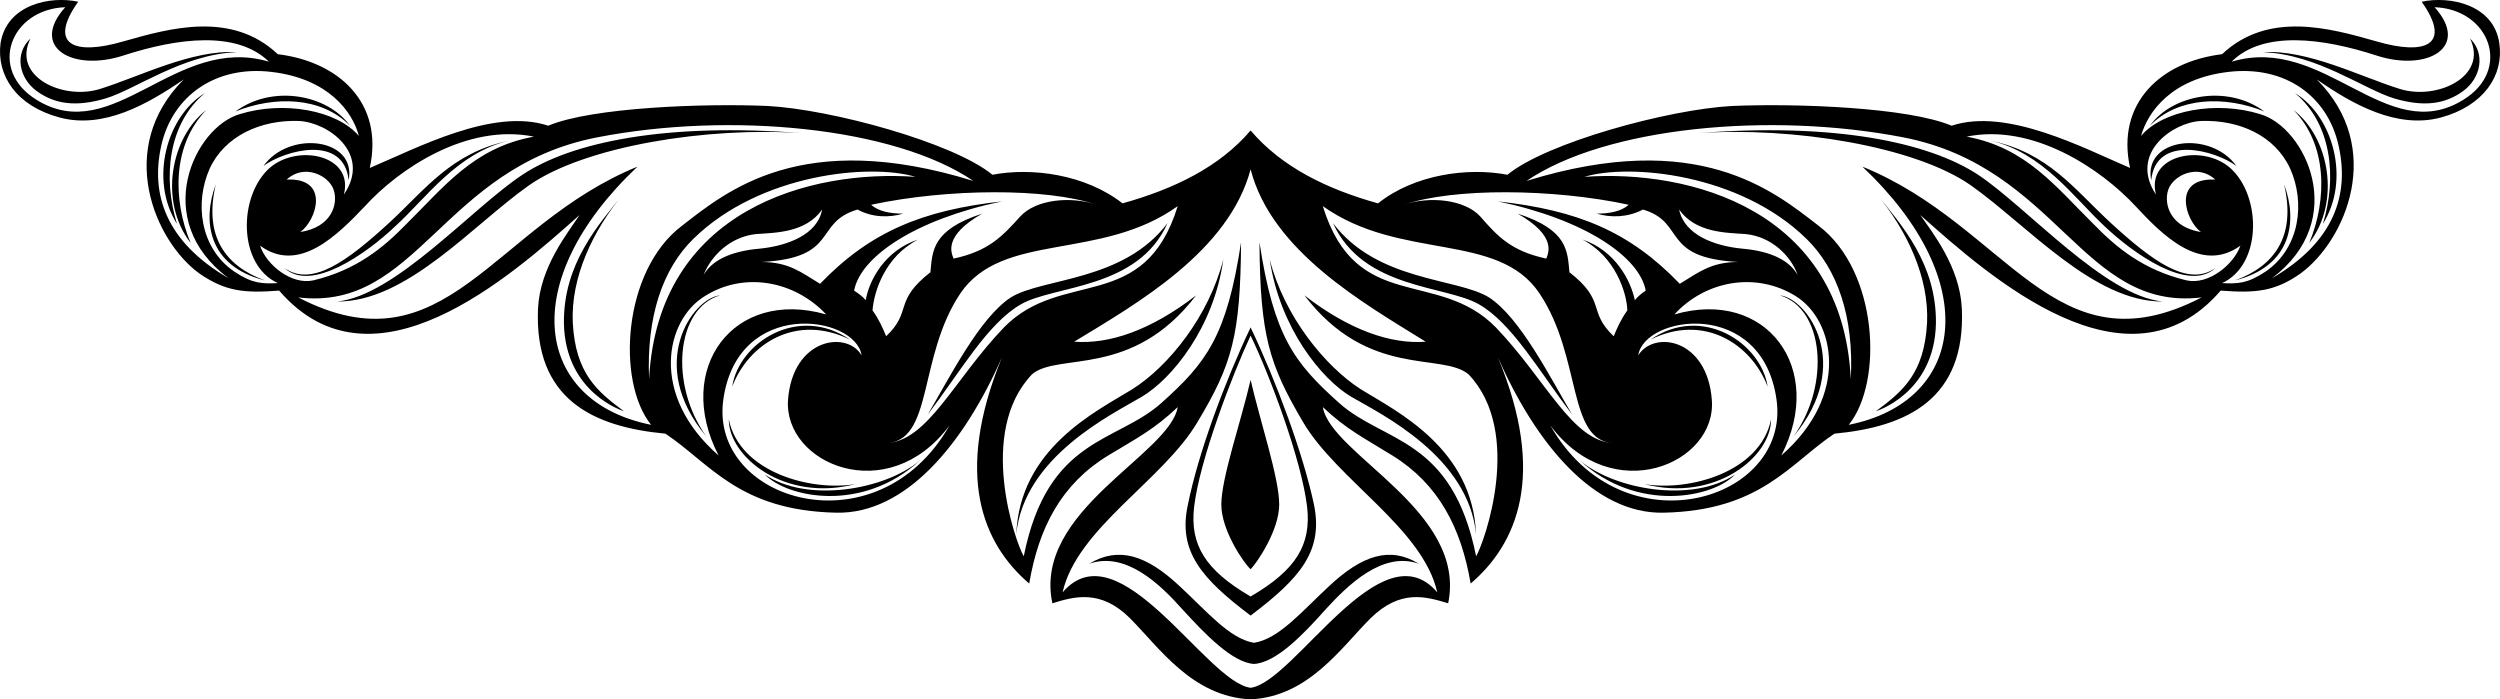 <?xml version="1.0" encoding="utf-8"?>
<!-- Generator: Adobe Illustrator 16.0.3, SVG Export Plug-In . SVG Version: 6.00 Build 0)  -->
<!DOCTYPE svg PUBLIC "-//W3C//DTD SVG 1.1 Tiny//EN" "http://www.w3.org/Graphics/SVG/1.1/DTD/svg11-tiny.dtd">
<svg version="1.1" baseProfile="tiny" id="Layer_1" xmlns="http://www.w3.org/2000/svg" xmlns:xlink="http://www.w3.org/1999/xlink"
	 x="0px" y="0px" width="264.223px" height="73.915px" viewBox="0 0 264.223 73.915" xml:space="preserve">
<path fill-rule="evenodd" d="M119.432,65.346c-3.096-3.096-5.904-2.304-8.208-1.584c-2.088-9.792,12.384-15.695,13.248-20.736
	c-2.52,2.376-4.248,3.241-7.344,5.112c-4.968,3.024-7.344,7.633-8.352,13.536c-4.896-4.176-7.992-11.448-2.88-23.903
	c-4.032,9.144-10.152,16.56-17.496,16.416c-10.296-0.217-13.32-5.185-18.072-8.353c-7.704-0.721-13.896-3.672-13.464-13.248
	c0.216-4.392,3.168-7.992,4.392-9.864c-7.344,6.553-21.888,19.44-31.752,7.992c-3.744,0.288-5.688,0.072-8.424-1.8
	c-4.752-3.456-8.928-13.248-1.656-20.521c-3.888,2.665-8.496,5.257-13.104,4.032c-4.608-1.224-6.696-4.464-6.264-7.848
	c0.648-4.104,5.256-5.04,8.208-4.392c-3.168,4.464-0.576,5.76,4.824,4.176c4.824-1.368,11.376-3.24,16.272,1.367
	c6.48,0.792,11.232,5.185,9.72,12.024c4.968-2.088,13.032-6.408,18.864-4.464c4.608-1.944,16.488-2.376,23.184-2.088
	c6.768,0.36,19.656,3.888,23.76,7.272c4.104-0.792,9.792-0.073,13.752,3.023c5.4-1.512,10.224-3.815,13.536-7.704
	c3.313,3.889,8.064,6.192,13.464,7.704c3.888-3.097,9.576-3.815,13.681-3.023c4.104-3.385,16.991-6.912,23.76-7.272
	c6.768-0.288,18.575,0.144,23.184,2.088c5.832-1.944,13.968,2.376,18.864,4.464c-1.513-6.84,3.24-11.232,9.72-12.024
	c4.896-4.607,11.448-2.735,16.271-1.367c5.4,1.584,7.992,0.288,4.824-4.176c2.952-0.648,7.633,0.288,8.208,4.392
	c0.504,3.384-1.655,6.624-6.191,7.848c-4.608,1.225-9.288-1.367-13.104-4.032c7.272,7.272,3.024,17.064-1.728,20.521
	c-2.664,1.872-4.681,2.088-8.425,1.8c-9.863,11.448-24.407-1.439-31.752-7.992c1.296,1.872,4.177,5.473,4.393,9.864
	c0.433,9.576-5.76,12.527-13.464,13.248c-4.752,3.168-7.776,8.136-18.072,8.353c-7.344,0.144-13.464-7.272-17.496-16.416
	c5.185,12.455,2.016,19.728-2.88,23.903c-1.008-5.903-3.384-10.512-8.279-13.536c-3.024-1.871-4.824-2.736-7.345-5.112
	c0.864,5.041,15.265,10.944,13.248,20.736c-2.376-0.72-5.04-1.512-8.208,1.584c-3.096,3.096-6.552,8.28-12.672,8.568
	C125.984,73.626,122.528,68.442,119.432,65.346z M132.176,72.691c-4.68-0.577-13.896-17.064-19.872-10.081
	c1.512-6.768,10.656-11.88,14.256-18c3.672-6.12,4.536-9.144,4.608-19.007c-1.512,9.936-3.672,12.743-8.424,16.991
	s-12.024,3.601-14.544,16.2c-0.864-1.439-4.968-13.104,0.864-19.224c2.736-2.376,10.584,0.504,17.352-8.353
	c-4.752,3.673-9.144,5.184-12.888,4.896c6.768-4.104,16.344-9.575,18.648-18.216c2.232,8.641,11.88,14.112,18.504,18.216
	c-3.672,0.288-8.064-1.223-12.816-4.896c6.769,8.856,14.545,5.977,17.353,8.353c5.832,6.12,1.656,17.784,0.792,19.224
	c-2.52-12.6-9.721-11.952-14.473-16.2s-6.912-7.056-8.424-16.991c0.072,9.863,1.008,12.887,4.608,19.007s12.672,11.232,14.185,18
	C146,55.626,136.783,72.114,132.176,72.691z M132.176,40.147c-1.008,4.392-3.096,10.367-3.096,13.175
	c0,2.737,2.376,6.192,3.096,6.841c0.648-0.648,3.023-4.104,3.023-6.841C135.199,50.514,133.184,44.539,132.176,40.147z
	 M31.52,31.434c15.552,8.064,20.52-7.56,35.856-13.824c-12.888,12.169-10.872,24.841,1.44,27.288
	c-3.672-4.535-3.024-16.271,3.24-21.023c4.752-3.672,12.672-10.368,30.816-4.752c-8.352-5.688-25.704-7.344-39.744-4.608
	C46.712,17.683,44.12,32.947,31.52,31.434z M91.063,37.554c-1.584-2.663-7.272-1.8-7.776,4.68
	c-0.504,6.769,10.512,11.521,17.064,2.736c-7.632,13.393-25.416,7.992-23.904-2.736C77.96,31.434,90.416,33.306,91.063,37.554z
	 M93.583,46.842c4.464-0.144,7.2-6.695,12.528-12.239c6.12-6.265,14.832-1.369,18.36-12.816c-8.136,5.832-18.504,2.664-22.968,9.216
	C96.968,37.771,98.696,46.699,93.583,46.842z M75.944,48.138c-7.344-6.408-5.616-14.328-1.44-16.848
	c4.104-2.592,9.432-1.656,12.816,1.943C77.528,30.426,71.192,38.922,75.944,48.138z M115.904,21.642
	c-5.256-1.8-15.768-1.728-23.832,0c0.792,0.721,2.088,0.937,3.384,0.937c-1.44,0.432-3.24,0.432-4.824-0.432
	c-4.68,1.367-1.872,5.111-10.152,5.544c2.88,0,4.176,1.08,6.192,2.304c5.328-5.544,10.872-7.776,19.224-8.712
	c-9.288,1.943-14.976,5.904-15.624,9.432c0.432,0.288,0.864,0.576,1.224,1.008c0.36-2.088,2.016-5.256,5.544-6.408
	c-3.528,1.8-4.68,5.545-4.824,7.488c0.72,1.008,1.08,1.872,1.44,2.736c2.808-2.664,0.72-3.672,4.68-6.768
	c0.216-2.232,0.144-4.465,5.472-6.192c-4.176,2.376-3.24,4.176-3.024,4.752c3.672-0.792,5.112-2.305,7.056-4.464
	C109.496,21.067,113.168,20.707,115.904,21.642z M24.176,29.418c-6.696-3.889-8.28-8.929-7.128-14.04
	c1.152-5.184,5.688-8.496,11.664-7.775c6.048,0.719,8.568,4.248,9.216,6.768c-2.304-2.736-7.992-3.744-12.6-2.304
	C20.576,13.434,15.824,23.226,24.176,29.418z M29.36,29.922c-1.656,0.072-2.664,0.072-4.608-1.224
	c-3.672-2.521-4.176-7.344-2.592-10.872c1.584-3.456,5.4-5.185,9.432-5.04c3.096,0.144,7.704,3.456,4.752,7.776
	c1.08-4.177-4.896-5.4-7.848-2.809C25.184,20.707,25.112,27.979,29.36,29.922z M38.576,21.787c3.6-3.96,10.8-8.784,17.856-7.345
	c-6.408,1.152-9.576,5.4-13.536,9.288c-2.376,2.448-5.256,4.824-9.792,5.904c-2.304,0.504-4.968-1.655-5.616-3.672
	C31.592,28.987,35.696,24.81,38.576,21.787z M6.896,0.762c-5.832,0.217-8.208,6.624-3.024,9.792
	c8.136,5.04,14.688-6.983,24.552-4.032c-3.384-3.312-9.648-2.52-15.408-0.647C7.688,7.603,3.08,5.01,6.896,0.762z M96.752,18.691
	C85.736,17.898,69.536,22.075,68.6,40.075c-0.288-6.624,1.44-11.664,4.68-14.832C80.336,18.331,92,17.25,96.752,18.691z
	 M232.688,31.434c-15.552,8.064-20.447-7.56-35.856-13.824c12.889,12.169,10.872,24.841-1.439,27.288
	c3.672-4.535,3.097-16.271-3.168-21.023c-4.752-3.672-12.744-10.368-30.888-4.752c8.352-5.688,25.703-7.344,39.815-4.608
	C217.496,17.683,220.088,32.947,232.688,31.434z M173.144,37.554c1.656-2.663,7.271-1.8,7.776,4.68
	c0.576,6.769-10.512,11.521-17.064,2.736c7.633,13.393,25.416,7.992,23.904-2.736C186.247,31.434,173.791,33.306,173.144,37.554z
	 M170.623,46.842c-5.039-0.144-3.383-9.071-7.92-15.84c-4.392-6.552-14.688-3.384-22.896-9.216
	c3.528,11.447,12.168,6.552,18.288,12.816C163.424,40.147,166.159,46.699,170.623,46.842z M188.264,48.138
	c7.344-6.408,5.616-14.328,1.513-16.848c-4.177-2.592-9.505-1.656-12.816,1.943C186.68,30.426,193.016,38.922,188.264,48.138z
	 M148.376,21.642c2.663-0.936,6.408-0.575,8.063,1.225c1.872,2.159,3.313,3.672,6.984,4.464c0.216-0.576,1.152-2.376-3.023-4.752
	c5.327,1.728,5.255,3.96,5.472,6.192c3.959,3.096,1.871,4.104,4.68,6.768c0.36-0.864,0.72-1.729,1.44-2.736
	c-0.072-1.943-1.297-5.688-4.752-7.488c3.455,1.152,5.111,4.32,5.544,6.408c0.359-0.432,0.72-0.72,1.151-1.008
	c-0.648-3.527-6.336-7.488-15.624-9.432c8.424,0.936,13.896,3.168,19.224,8.712c2.017-1.224,3.313-2.304,6.192-2.304
	c-8.28-0.433-5.472-4.177-10.08-5.544c-1.655,0.863-3.455,0.863-4.896,0.432c1.296,0,2.592-0.216,3.384-0.937
	C164.144,19.915,153.56,19.842,148.376,21.642z M240.104,29.418c6.696-3.889,8.208-8.929,7.056-14.04
	c-1.151-5.184-5.615-8.496-11.663-7.775c-6.049,0.719-8.496,4.248-9.216,6.768c2.304-2.736,7.991-3.744,12.6-2.304
	C243.632,13.434,248.384,23.226,240.104,29.418z M234.848,29.922c1.656,0.072,2.664,0.072,4.607-1.224
	c3.673-2.521,4.177-7.344,2.593-10.872c-1.584-3.456-5.328-5.185-9.433-5.04c-3.023,0.144-7.631,3.456-4.751,7.776
	c-1.08-4.177,4.896-5.4,7.848-2.809C239.023,20.707,239.096,27.979,234.848,29.922z M225.703,21.787
	c-3.672-3.96-10.872-8.784-17.855-7.345c6.336,1.152,9.504,5.4,13.464,9.288c2.376,2.448,5.257,4.824,9.792,5.904
	c2.305,0.504,4.969-1.655,5.688-3.672C232.615,28.987,228.512,24.81,225.703,21.787z M257.312,0.762
	c5.832,0.217,8.208,6.624,3.024,9.792c-8.136,5.04-14.688-6.983-24.48-4.032c3.313-3.312,9.576-2.52,15.336-0.647
	C256.52,7.603,261.128,5.01,257.312,0.762z M167.455,18.691c11.017-0.793,27.288,3.384,28.152,21.384
	c0.36-6.624-1.439-11.664-4.68-14.832C183.872,18.331,172.207,17.25,167.455,18.691z M177.464,22.147
	c0.575,2.735,3.816,3.815,6.408,4.104c2.663,0.216,5.04,0.937,6.12,2.809c-0.721-2.017-2.736-4.033-5.473-4.321
	C182.359,24.594,179.192,24.594,177.464,22.147z M232.615,24.522c-1.655-1.224-3.096-5.76,1.513-5.543
	c-1.872-1.729-4.464-0.433-4.969,1.08C228.655,21.571,229.376,24.018,232.615,24.522z M31.736,24.522
	c1.728-1.224,3.168-5.76-1.44-5.543c1.872-1.729,4.464-0.433,4.968,1.08C35.768,21.571,35.048,24.018,31.736,24.522z M80.552,26.25
	c-2.664,0.216-5.112,0.937-6.192,2.809c0.792-2.017,2.808-4.033,5.544-4.321c2.088-0.144,5.256-0.144,6.984-2.591
	C86.384,24.882,83.072,25.962,80.552,26.25z M140.096,64.411c2.376-2.593,6.048-6.192,9.864-4.824
	c-3.024-1.872-5.976-0.936-9.505,2.376c-2.879,2.664-5.256,5.544-7.919,5.976c-2.592-0.432-4.968-3.312-7.848-5.976
	c-3.528-3.312-6.48-4.248-9.576-2.376c3.888-1.368,7.56,2.231,9.864,4.824c2.376,2.592,5.256,5.615,7.56,5.76
	C134.912,70.026,137.791,67.002,140.096,64.411z M132.176,34.603c-2.736,5.76-5.544,13.319-6.624,18.719
	c-1.08,4.896,1.368,7.777,6.624,11.737c5.256-3.96,7.704-6.841,6.695-11.737C137.72,47.922,134.912,40.363,132.176,34.603z
	 M126.2,53.61c-0.432,3.961,1.152,6.624,5.976,9.433c4.824-2.809,6.408-5.472,5.977-9.433c-0.576-4.968-3.961-13.968-5.977-18.144
	C130.232,39.642,126.776,48.642,126.2,53.61z M134.191,27.402c1.08,7.272,5.473,12.673,8.641,14.545
	c3.24,1.871,12.384,6.336,13.176,14.543c-0.36-9.071-8.28-12.96-12.168-15.335C140.023,38.707,135.703,33.378,134.191,27.402z
	 M119.647,41.155c-3.888,2.375-11.88,6.264-12.24,15.335c0.792-8.207,10.08-12.672,13.248-14.543
	c3.168-1.872,7.632-7.272,8.64-14.545C127.784,33.378,123.536,38.707,119.647,41.155z M245.504,23.659
	c2.951-4.68,1.08-11.376-2.952-13.824C246.439,13.075,247.016,18.762,245.504,23.659z M239.168,5.514
	c5.76,0.216,10.728,3.961,13.896,4.896s5.4,0.576,7.272-0.792c1.871-1.368,2.376-3.96,0.72-5.544
	c1.944,4.031-3.528,6.552-7.416,5.327C249.464,8.106,243.92,5.226,239.168,5.514z M239.312,11.779
	c-4.104-1.656-9.071-1.584-12.096,1.512C229.592,9.979,235.424,8.898,239.312,11.779z M244.063,25.674
	c3.384-4.392,2.088-11.16-1.655-14.04C245.936,15.234,246.008,20.995,244.063,25.674z M236.216,29.634
	c6.048-1.512,6.624-6.336,5.185-10.152C242.695,24.955,240.392,28.123,236.216,29.634z M236.359,17.539
	c-2.231-1.656-8.495-3.384-9,1.512C226.496,14.586,233.623,13.722,236.359,17.539z M210.439,14.875
	c5.473,1.296,8.784,6.048,11.952,9c3.097,2.952,8.929,7.056,11.736,4.464c-2.881,2.017-6.624-0.72-11.089-4.824
	C219.151,19.915,216.488,16.17,210.439,14.875z M228.584,31.867c-6.12-0.576-14.328-9.937-19.512-13.392
	c-5.256-3.457-15.265-5.545-29.736-4.393c10.079-0.72,23.111,1.368,29.016,5.544S221.312,31.938,228.584,31.867z M198.271,43.458
	c2.809-2.088,5.112-3.96,5.4-9.359c0.216-4.753-2.088-9.721-5.4-13.681c2.736,3.384,6.408,7.487,6.336,13.752
	C204.464,41.586,198.271,43.458,198.271,43.458z M189.56,46.123c3.96-5.544,3.168-13.536-1.44-14.904
	C191,31.506,195.968,38.49,189.56,46.123z M186.824,40.867c-1.729-4.536-6.769-7.776-12.385-4.969
	C179.84,32.155,186.104,36.187,186.824,40.867z M173.791,51.163c4.681,0.792,12.24-1.225,13.393-6.841
	C187.184,48.283,181.28,53.106,173.791,51.163z M166.951,48.642c6.121,5.616,14.112,3.961,16.417,1.513
	C178.904,53.178,170.695,51.81,166.951,48.642z M156.296,32.155c-3.528-2.017-12.24-1.584-15.408-8.568
	c4.681,6.192,13.104,5.76,16.488,7.848c3.312,2.16,6.479,8.496,8.783,12.384C162.703,39.283,159.824,34.17,156.296,32.155z
	 M18.704,23.659c-1.512-4.896-0.936-10.584,2.952-13.824C17.624,12.283,15.752,18.979,18.704,23.659z M25.04,5.514
	c-5.76,0.216-10.728,3.961-13.896,4.896s-5.4,0.576-7.272-0.792s-2.376-3.96-0.648-5.544c-2.016,4.031,3.456,6.552,7.344,5.327
	C14.744,8.106,20.288,5.226,25.04,5.514z M24.896,11.779c4.104-1.656,9.072-1.584,12.096,1.512
	C34.616,9.979,28.784,8.898,24.896,11.779z M20.144,25.674c-3.384-4.392-2.088-11.16,1.656-14.04
	C18.271,15.234,18.2,20.995,20.144,25.674z M27.992,29.634c-6.048-1.512-6.624-6.336-5.184-10.152
	C21.512,24.955,23.816,28.123,27.992,29.634z M27.848,17.539c2.232-1.656,8.496-3.384,9,1.512
	C37.712,14.586,30.583,13.722,27.848,17.539z M53.768,14.875c-5.472,1.296-8.712,6.048-11.952,9
	c-3.096,2.952-8.928,7.056-11.736,4.464c2.88,2.017,6.624-0.72,11.088-4.824C45.056,19.915,47.72,16.17,53.768,14.875z
	 M35.624,31.867c6.12-0.576,14.328-9.937,19.584-13.392c5.184-3.457,15.192-5.545,29.664-4.393
	c-10.08-0.72-23.112,1.368-29.016,5.544C49.952,23.802,42.968,31.938,35.624,31.867z M65.936,43.458
	c-2.808-2.088-5.112-3.96-5.4-9.359c-0.216-4.753,2.088-9.721,5.4-13.681C63.2,23.802,59.528,27.906,59.6,34.17
	C59.744,41.586,65.936,43.458,65.936,43.458z M74.648,46.123c-3.96-5.544-3.168-13.536,1.44-14.904
	C73.208,31.506,68.24,38.49,74.648,46.123z M77.384,40.867c1.728-4.536,6.768-7.776,12.456-4.969
	C84.368,32.155,78.104,36.187,77.384,40.867z M90.416,51.163c-4.68,0.792-12.24-1.225-13.392-6.841
	C77.024,48.283,82.928,53.106,90.416,51.163z M97.256,48.642c-6.12,5.616-14.04,3.961-16.416,1.513
	C85.304,53.178,93.512,51.81,97.256,48.642z M107.912,32.155c3.528-2.017,12.384-1.584,15.48-8.568
	c-4.68,6.192-13.176,5.76-16.56,7.848c-3.312,2.16-6.48,8.496-8.784,12.384C101.504,39.283,104.384,34.17,107.912,32.155z"/>
</svg>
